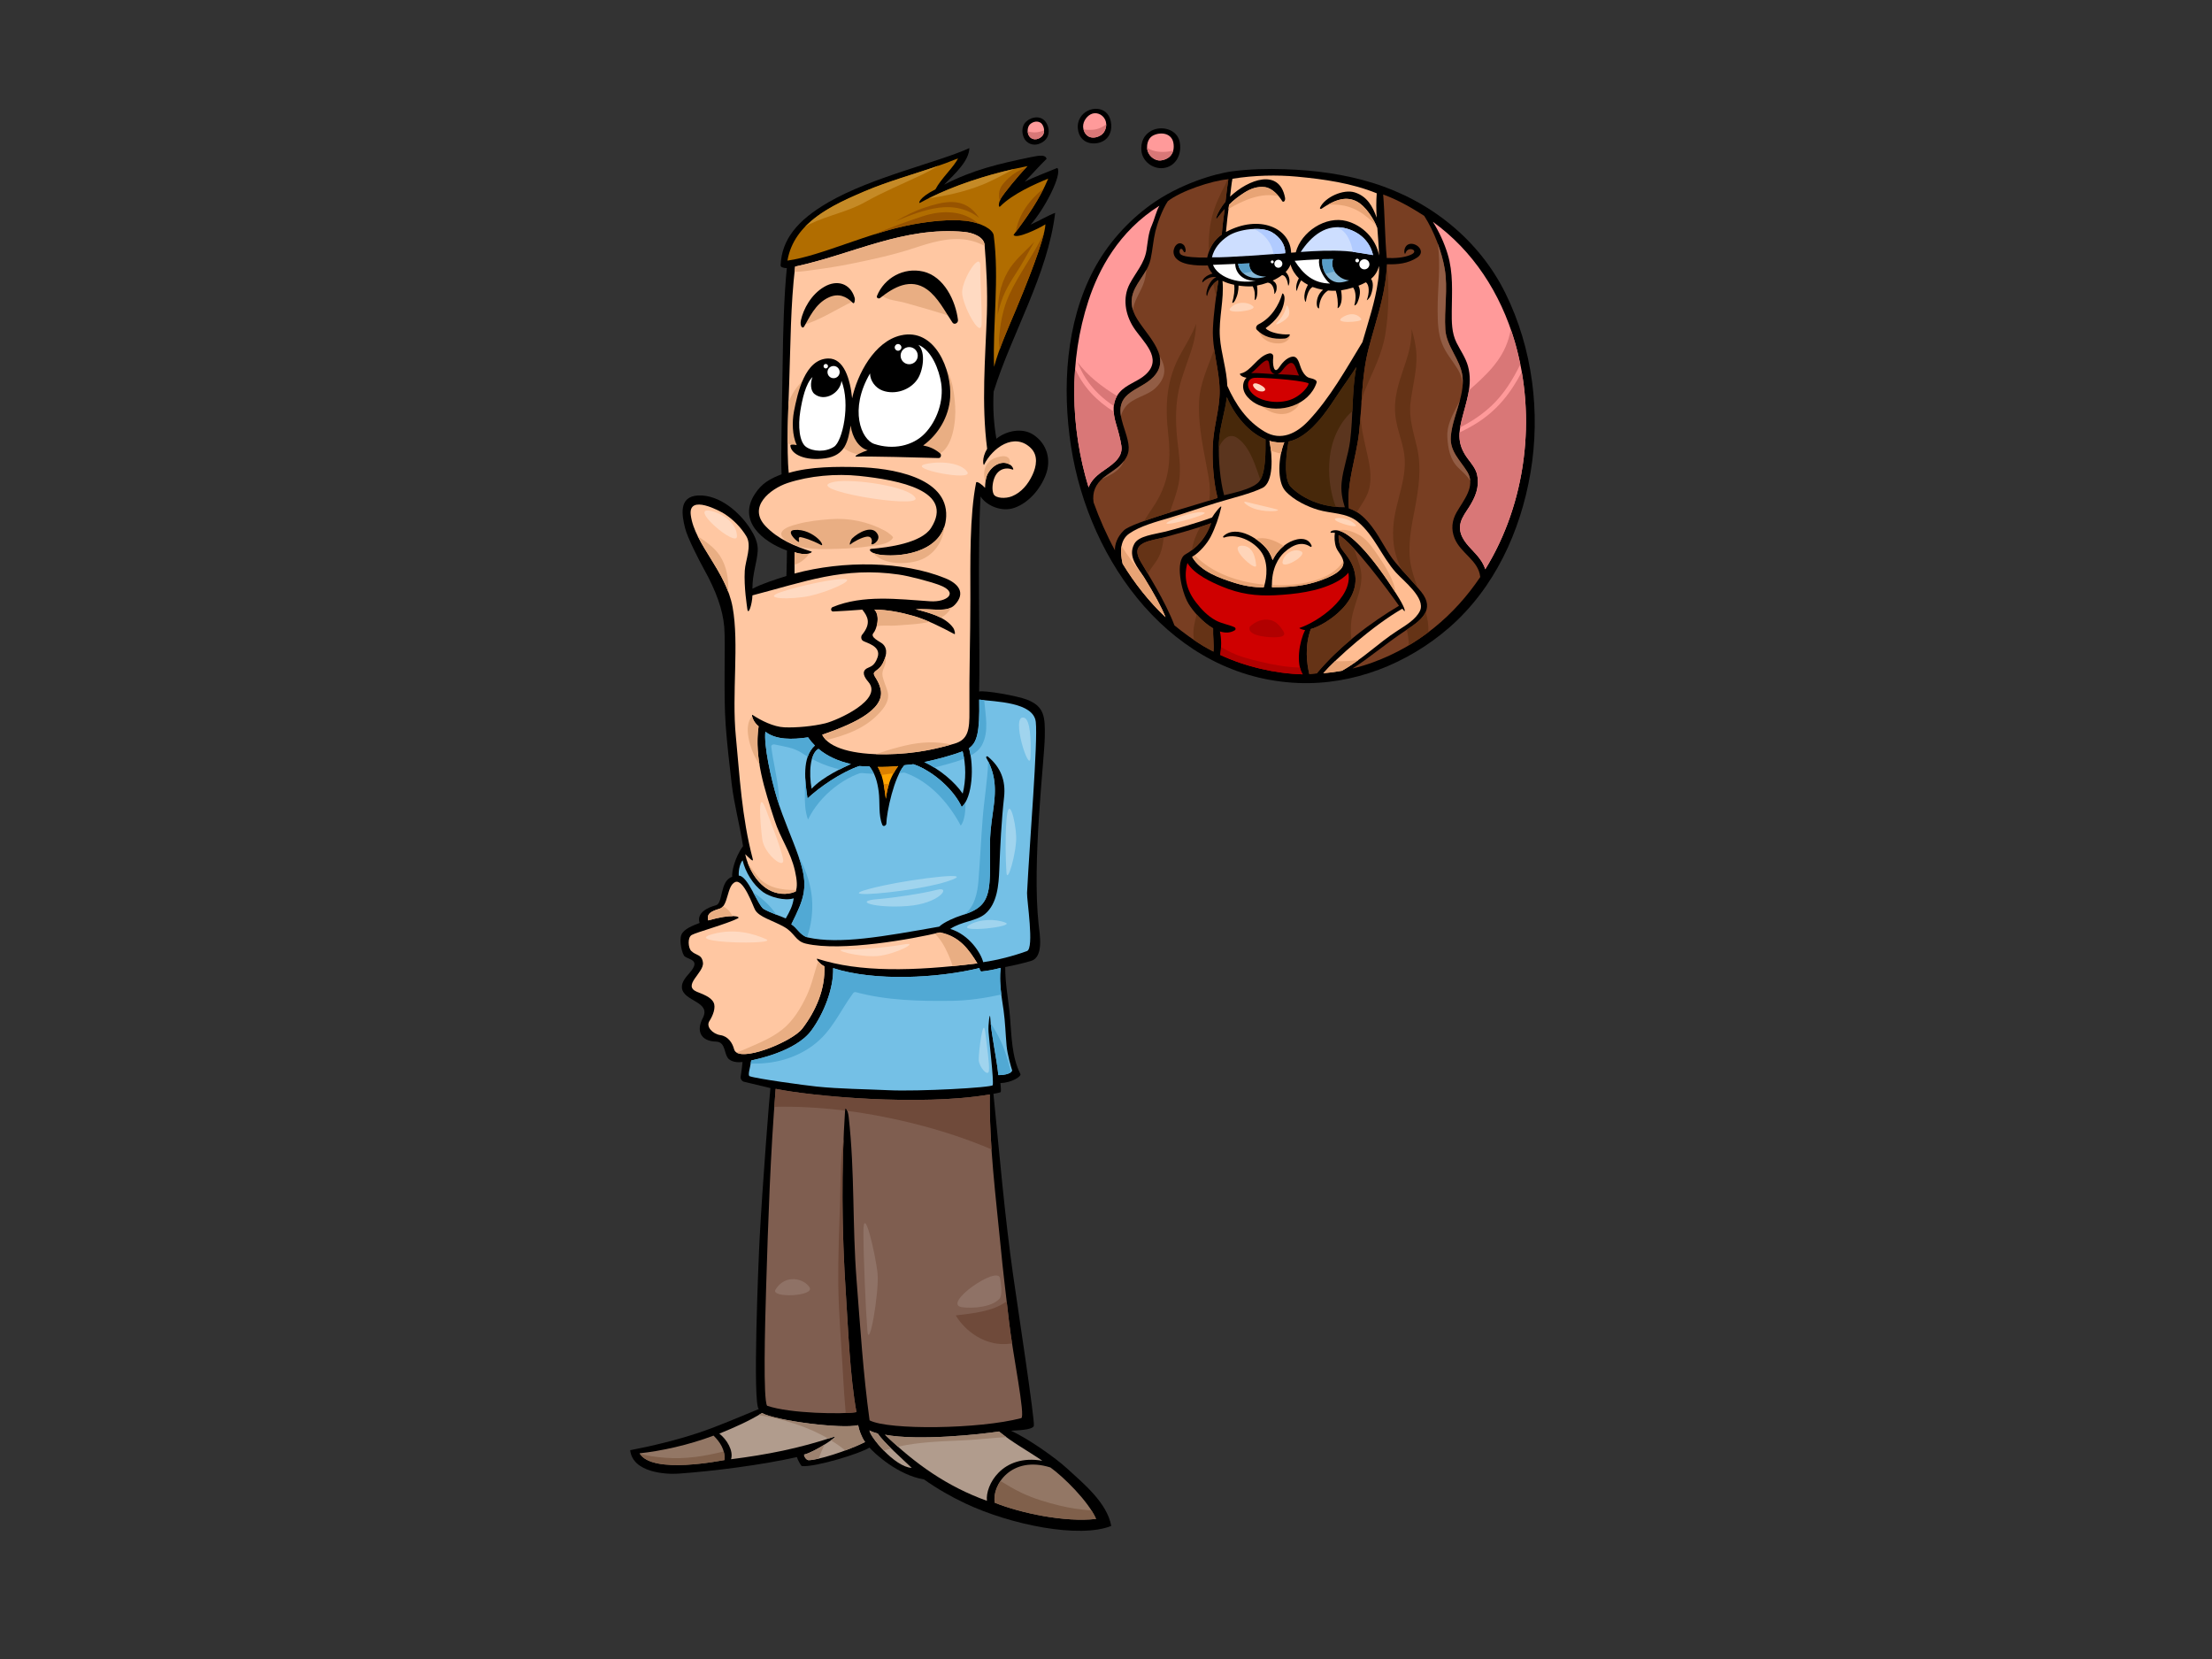 <?xml version="1.0" encoding="utf-8"?>
<!-- Generator: Adobe Illustrator 17.0.0, SVG Export Plug-In . SVG Version: 6.00 Build 0)  -->
<!DOCTYPE svg PUBLIC "-//W3C//DTD SVG 1.1//EN" "http://www.w3.org/Graphics/SVG/1.1/DTD/svg11.dtd">
<svg version="1.1" id="Layer_1" xmlns="http://www.w3.org/2000/svg" xmlns:xlink="http://www.w3.org/1999/xlink" x="0px" y="0px"
	 width="800px" height="600px" viewBox="0 0 800 600" enable-background="new 0 0 800 600" xml:space="preserve">
<rect x="0" y="0" width="800" height="600" fill="#333333" stroke="none"/>
<g>
	<path d="M320.629,225.821c-0.662,0.228-1.015,1.446-0.302,1.667c4.737,1.474,9.426,3.565,14.531,5.906
		c0.531,0.243,1.281-0.461,1.144-1.064C334.758,226.753,325.478,224.131,320.629,225.821z"/>
	<path d="M401.901,551.877c-1.504-8.375-10.068-15.36-15.848-20.666c-4.46-4.101-14.229-10.944-20.402-13.761
		c1.605-0.159,7.764-0.169,8.246-1.764c0.486-1.603-5.964-43.728-7.493-54.558c-3.102-21.924-4.898-43.519-7.117-65.538
		c0.427-0.072,2.276-0.395,2.584-0.596c0.309-0.209-0.026-2.775-0.051-3.278c4.151-0.152,7.673-2.43,7.216-3.312
		c-3.162-6.123-3.187-13.983-3.769-20.713c-0.531-6.101-1.751-11.871-1.709-17.944c3.149-0.603,6.291-1.328,9.322-2.216
		c4.695-1.379,3.124-9.745,2.77-13.042c-2.5-22.701,2.068-59.448,2.214-68.046c0.118-7.14-0.074-10.955-6.507-13.435
		c-3.443-1.332-15.047-3.401-17.236-2.91c0.368-15.148-0.662-52.587,0.535-70.527c1.973,3.149,7.459,5.771,12.245,4.079
		c5.223-1.842,9.377-6.843,11.302-11.885c2.081-5.439,0.499-11.168-4.338-14.455c-4.137-2.811-9.887-1.521-13.514,1.364
		c-0.903-5.363-1.311-10.523-1.005-16.997c6.522-20.95,19.596-42.375,22.267-64.697c-2.445,0.888-5.926,2.957-8.878,4.259
		c5.115-5.723,11.517-18.169,9.679-20.51c-3.329,1.394-8.548,3.329-11.818,5.012c2.056-2.098,5.795-6.26,7.918-8.299
		c-0.397-1.491-2.276-1.315-5.547-0.638c-11.911,2.459-21.032,4.608-31.506,9.976c3.982-3.974,8.996-8.593,9.125-13.226
		c-11.173,5.143-35.322,10.462-51.174,19.712c-11.09,6.471-16.697,13.355-17.103,22.719c-0.025,0.662,1.098,0.956,2.254,0.992
		c-1.034,10.407-1.383,23.356-1.508,34.638c-0.091,8.159-0.745,34.863-0.389,39.919c-4.204,1.616-7.106,3.223-9.624,7.068
		c-6.353,9.699,2.559,17.229,11.575,20.52c-0.072,3.179-0.072,6.107-0.197,9.121c0,0.025,0,0.051,0,0.072
		c-4.141,1.305-8.707,2.758-12.3,4.61c0-5.632,1.605-9.184,1.907-13.56c0.209-2.982-1.089-5.642-2.626-8.056
		c-3.858-6.052-11.211-12.446-18.854-12.116c-7.266,0.315-5.921,7.241-4.769,11.847c0.878,3.506,5.109,11.735,6.859,14.876
		c4.392,7.89,6.788,14.666,7.298,20.88c0.499,6.205-0.33,23.94,0.512,35.429c0.523,7.118,1.352,14.208,2.178,21.298
		c0.867,7.387,2.997,15.165,4.1,22.506c-2.965,3.969-4.179,9.472-3.908,11.05c-4.623,1.588-3.195,9.629-5.924,10.337
		c-2.739,0.707-7.087,2.629-5.871,6.381c-2.354,0.912-5.666,2.119-6.575,4.242c-0.912,2.123,0.243,7.161,1.214,7.893
		c1.62,1.21,5.792,1.195,1.88,5.759c-1.231,1.436-3.09,3.35-2.927,5.469c0.381,5.105,10.733,4.945,7.56,11.022
		c-2.489,4.741-0.687,8.389,4.794,8.535c3.794,0.11,2.646,4.934,4.858,6.499c1.277,0.922,2.975,1.051,4.716,0.876
		c-0.167,1.8-0.385,3.593-0.691,5.376c-0.101,0.7,0.459,1.571,1.152,1.743c3.579,0.888,7.943,1.918,9.631,2.31
		c-0.25,1.366-2.885,35.203-3.881,53.881c-0.478,9.011-2.618,60.697-0.315,62.188c-6.998,2.851-14.527,6.177-21.726,8.576
		c-7.856,2.618-16.796,4.803-24.8,6.315c0.884,8.163,13.049,8.785,17.363,8.485c13.203-0.939,30.255-3.159,42.948-5.998
		c0.138,0.749,1.453,3.263,1.851,3.276c5.056,0.364,21.269-4.636,24.394-6.714c1.783,2.123,10.32,9.996,19.721,11.528
		c4.748,3.363,9.828,6.277,15,8.707C365.609,551.503,390.375,556.483,401.901,551.877z"/>
	<path fill="#74C0E6" d="M354.144,253.023c5.803,0.781,19.67,0.85,20.461,8.077c0.799,7.224-2.202,42.971-3.159,61.84
		c-0.121,2.466,2.69,20.063-0.025,21.03c-5.116,1.844-10.703,3.28-15.846,4.012c-0.7-3.062-4.959-9.946-11.906-12.023
		c4.079-2.768,9.455-2.789,12.604-5.427c4.452-3.735,4.917-10.665,5.135-15.939c0.355-8.941,0.742-17.388,1.73-26.298
		c0.666-6.017-1.261-10.879-5.877-14.687c-0.322-0.26-0.767,0.104-0.556,0.469c5.348,9.217,2.358,16.957,1.544,26.467
		c-0.524,6.148,0.106,12.367-0.379,18.54c-0.596,7.512-3.367,9.874-10.185,11.993c-2.149,0.666-6.256,2.379-7.996,4.05
		c-20.406,3.618-36.092,6.45-47.522,3.923c-2.66-0.594-3.97-3.576-5.968-4.762c4.695-9.426,6.429-13.575,2.677-24.356
		c-2.428-6.992-5.532-13.622-7.719-20.732c-2.487-8.104-4.925-19.795-4.346-24.566c3.781,2.986,9.758,2.885,15.444,2.036
		c0.738,1.089,1.563,2.07,2.459,2.961c-4.783,4.249-3.572,13.04-2.667,19.133c4.259-3.974,11.881-9.36,18.72-11.697
		c0.732,0.08,2.931,0.093,3.69,0.148c2.03,2.567,2.838,5.393,3.341,9.104c0.506,3.828-0.175,8.379,1.296,11.985
		c0.309,0.749,1.172,0.402,1.394-0.197c0.025,0.004,0.042,0.013,0.053,0.013c0.114-4.594,2.861-17.229,6.55-21.345
		c0.787-0.11,2.449-0.246,3.233-0.368c7.501,2.508,14.95,9.694,17.492,15.457c3.929-3.443,4.505-14.766,2.639-21.25
		C353.322,268.567,354.386,265.074,354.144,253.023z"/>
	<path fill="#51A9D4" d="M347.464,298.581c1.512-1.785,1.724-5.822,1.707-7.647c-0.004-0.243-0.028-0.47-0.032-0.717
		c-0.391,0.658-0.838,1.218-1.324,1.647c-2.542-5.763-9.992-12.949-17.492-15.457c-0.783,0.121-2.445,0.258-3.233,0.368
		c-0.52,0.573-1.017,1.328-1.487,2.185C335.244,281.569,342.803,289.794,347.464,298.581z"/>
	<path fill="#51A9D4" d="M291.252,281.406c-0.106,1.81-0.131,3.61-0.163,5.424c-0.051,3.297,0.015,6.529,1.138,9.595
		c4.12-8.603,13.497-16.278,23.086-17.974c-0.26-0.415-0.539-0.829-0.857-1.235c-0.759-0.055-2.957-0.068-3.69-0.148
		c-6.839,2.337-14.461,7.723-18.72,11.697C291.721,286.558,291.36,283.982,291.252,281.406z"/>
	<path fill="#74C0E6" d="M296.018,270.828c3.24,2.735,7.277,4.485,11.729,5.482c-2.566,1.169-10.276,4.652-14.212,8.954
		C292.483,279.66,292.918,272.513,296.018,270.828z"/>
	<path fill="#FFA400" d="M317.442,277.365c2.445,0.051,4.921-0.063,7.394-0.288c-1.026,1.343-1.846,2.843-2.375,3.974
		c-1.205,2.563-1.715,5.184-2.085,7.831c-0.213-1.726-0.482-3.413-0.736-5.004C319.339,281.984,318.673,279.393,317.442,277.365z"/>
	<path fill="#DC8100" d="M323.165,279.715c0.465-0.863,1.005-1.772,1.671-2.639c-2.474,0.226-4.949,0.34-7.394,0.288
		c0.544,0.909,0.954,1.922,1.29,2.94C320.214,280.104,321.671,279.786,323.165,279.715z"/>
	<path fill="#DC8100" d="M319.59,283.618c0.021,0.087,0.038,0.18,0.051,0.26c0.254,1.591,0.524,3.278,0.736,5.004
		c0.243-1.775,0.578-3.54,1.113-5.281c-0.338-0.042-0.681-0.066-1.024-0.097C320.176,283.534,319.878,283.566,319.59,283.618z"/>
	<path fill="#74C0E6" d="M334.307,275.62c4.835-1.04,10.113-2.485,13.841-3.895c1.252,4.887,1.246,10.377,0.025,15.301
		C345.294,282.764,339.791,278.194,334.307,275.62z"/>
	<path fill="#B16D00" d="M284.789,94.251c2.4-13.935,16.538-20.184,27.761-24.997c10.813-4.634,23.075-7.499,33.926-11.972
		c-1.546,3.212-6.156,7.296-8.17,11.211c-6.093,3.052-6.165,5.179-5.608,4.877c11.583-6.344,26.061-10.804,38.949-13.3
		c-3.382,3.413-8.736,10.018-9.697,11.76c-0.96,1.741-0.842,3.458-0.186,2.798c4.414-4.469,12.577-8.108,17.335-10.018
		c-3.037,7.366-8.049,14.499-12.526,20.332c0.85,1.704,9.129-2.278,11.511-3.807c-0.15,5.295-7.512,23.352-10.661,30.847
		c-2.809,6.679-6,13.694-7.907,20.687c-0.537-15.679,1.948-31.638-0.125-47.529c-0.309-2.326-4.934-4.682-10.047-5.277
		c-5.871-0.67-13.137,0.193-18.862,1.223C314.373,83.971,296.992,92.576,284.789,94.251z"/>
	<path fill="#C58A26" d="M292.931,81.017c6.474-3.153,13.567-4.346,19.9-7.901c6.621-3.724,13.611-6.621,20.461-9.862
		c2.108-0.988,4.154-2.153,6.182-3.343c-8.942,3.117-18.386,5.68-26.924,9.343c-7.269,3.113-15.738,6.848-21.467,12.862
		C291.666,81.71,292.273,81.336,292.931,81.017z"/>
	<path fill="#C58A26" d="M355.128,66.872c3.999-1.599,7.81-3.752,11.657-5.778c-10.422,2.348-21.446,5.93-30.952,10.671
		C342.464,70.724,348.675,69.444,355.128,66.872z"/>
	<path fill="#975300" d="M364.926,64.263c-1.381,1.277-3.011,2.878-3.462,4.796c-0.307,1.315-0.19,2.47,0.112,3.61
		c0.104-0.273,0.218-0.554,0.374-0.838c0.916-1.662,5.833-7.747,9.221-11.264C368.847,61.37,366.656,62.675,364.926,64.263z"/>
	<path fill="#975300" d="M361.267,123.01c0.087,1.163,0.171,2.341,0.239,3.517c1.78-4.928,3.931-9.821,5.917-14.544
		c2.681-6.381,8.406-20.385,10.138-27.689c-3.639,7.772-9.007,14.59-12.592,22.387C362.72,111.573,361.684,117.233,361.267,123.01z"
		/>
	<path fill="#975300" d="M333.635,78.238c-5.816,1.939-11.902,4.103-17.76,6.624c-0.008,0.008-0.017,0.013-0.028,0.017
		c4.877-1.55,9.811-2.931,14.635-3.794c5.725-1.03,12.991-1.893,18.862-1.223c1.574,0.184,3.094,0.531,4.467,1.002
		C348.54,76.127,340.859,75.833,333.635,78.238z"/>
	<path fill="#975300" d="M352.04,76.228c-4.949-4.849-11.42-3.162-17.303-1.252c-3.857,1.252-7.404,3.069-10.847,5.063
		c5.004-2.085,10.088-4.137,15.47-4.896c5.587-0.791,10.805,0.489,14.8,3.699C353.527,77.899,352.837,77.011,352.04,76.228z"/>
	<path fill="#975300" d="M364.412,98.364c-2.819,5.018-3.568,10.177-3.585,15.457c0.49-2.248,1.117-4.43,1.939-6.495
		c1.838-4.634,5.029-8.723,7.463-13.048c1.282-2.275,2.584-4.532,3.819-6.827C370.744,90.994,366.795,94.097,364.412,98.364z"/>
	<path fill="#975300" d="M377.486,68.12c-5.025,4.05-8.971,9.155-10.143,15.796C370.89,79.242,374.663,73.807,377.486,68.12z"/>
	<path fill="#FFC7A2" d="M276.93,190.344c-6.742-7.044,1.762-13.605,7.897-15.654c7.958-2.643,17.627-3.438,25.86-2.58
		c14.59,1.516,34.537,5.39,26.076,18.778c-3.5,5.535-15.516,7.102-21.671,7.613c-1.163,0.097-0.361,1.775,3.752,2.212
		c8.472,0.891,22.812-1.685,23.352-13.917c0.632-14.322-20.055-17.562-32.084-17.86c-7.281-0.184-17.01-0.226-24.849,2.094
		c-0.867-8.091-0.125-24.373,0.159-32.405c0.51-14.148,0.48-28.146,2.147-42.214c20.725-4.433,39.236-14.563,61.108-12.541
		c3.204,0.298,7.182,1.8,7.417,4.741c0.673,8.278,1.104,16.684,0.82,25.063c-0.558,16.032-2.018,32.255,0.1,48.637
		c-2.098,3.434-1.353,6.264-1.11,5.771c2.957-6.065,10.906-11.869,16.889-6.051c2.768,2.701,2.066,6.607,0.596,9.76
		c-1.571,3.352-3.97,6.29-7.376,7.685c-2.31,0.95-5.989,0.776-6.676-0.802c-0.694-1.58-0.381-4.018,0.243-5.697
		c1.172-3.153,3.974-4.192,6.658-3.145c0.491,0.19,0.144-0.92-0.66-1.554c-2.673-2.092-6.412-0.372-8.318,2.992
		c-0.808,1.419-0.962,3.625-0.996,5.171c-0.943-1.081-3.094-2.684-3.25-1.876c-2.375,12.027-2.073,28.761-2.073,42.279
		c0,14.059-0.465,26.803-0.34,40.454c0.055,6.55-0.406,10.232-5.469,11.676c-5.334,1.529-13.283,3.682-24.775,3.828
		c-11.479,0.142-20.649-2.17-22.999-7.074c9.641-3.329,22.937-8.677,21.123-16.47c-0.723-3.132-2.189-4.314-2.432-5.448
		c-0.235-1.127,1.977-1.419,3.233-3.946c1.038-2.089,2.123-5.02-0.076-7.002c-0.846-0.774-4.682-2.352-3.325-3.898
		c1.023-1.165,2.677-5.93,0.378-8.501c4.765,0.059,9.532,1,14.093,2.303c4.744,1.36,9.944,3.953,14.785,6.55
		c0.52,0.284,0.059-1.601-0.326-2.153c-2.889-4.158-8.924-5.562-13.598-6.825c6.27-0.336,11.34,1.347,14.142-1.633
		c4.075-4.348,1.136-7.69-3.396-9.54c-15.381-6.283-36.948-6.508-54.603-1.734c-0.026-2.597-0.026-4.807,0-7.73
		c4.38,1.548,6.75-0.027,6.146-0.214C287.445,197.564,281.407,195.018,276.93,190.344z"/>
	<path fill="#FFC7A2" d="M266.121,266.23c-1.502-15.377,1.231-33.372-1.155-46.589c-2.383-13.22-13.729-22.732-15.131-33.31
		c-1.043-7.855,10.716-1.432,12.145-0.51c3.153,2.022,5.976,4.879,7.918,8.066c2.157,3.517-0.317,8.684-0.541,12.499
		c-0.347,5.955,0.831,12.974,0.884,13.539c0.285,3.249,1.802-1.298,1.889-4.606c19.025-4.934,32.995-10.42,52.934-7.525
		c3.777,0.548,11.004,2.441,14.59,3.756c7.353,2.709,2.931,6.323-3.28,5.909c-11.608-0.766-24.175-2.445-35.22,2.091
		c-0.808,0.326-0.774,1.649,0.228,1.607c3.483-0.15,6.977-0.419,10.477-0.677c1.91,2.421,3.363,4.883-0.038,9.053
		c-0.527,0.637-0.434,1.705,0.235,2.199c0.992,0.721,6.755,1.831,5.344,5.964c-1.148,3.399-2.815,3.399-3.891,4.037
		c-1.98,1.176-0.971,3.128,0.535,4.875c5.596,6.461-11.306,13.956-15.59,14.992c-4.331,1.055-10.344,1.637-14.78,1.447
		c-3.874-0.163-8.451-2.457-11.49-4.475c-0.565-0.387,0,2.377,2.176,4.096c-1.696,11.299,2.275,23.132,5.714,33.806
		c2.231,6.949,5.792,11.295,7.429,18.435c0.787,3.471,0.937,5.926,0.243,7.533c-3.28,1.428-7.106,0.922-9.938-0.763
		c-4.35-2.587-7.315-7.973-8.292-12.759c1.29,1.206,3.103,3.173,2.743,1.796C268.223,295.377,267.515,280.497,266.121,266.23z"/>
	<path fill="#74C0E6" d="M268.575,311.156c1.017,4.272,3.711,8.76,7.353,11.445c2.345,1.734,7.772,3.371,11.139,2.275
		c-0.355,2.639-1.373,4.665-2.889,7.29c-0.742-0.385-5.943-2.165-7.998-3.434c-2.119-1.318-5.721-12.065-8.996-12.044
		C267.039,314.594,267.703,312.023,268.575,311.156z"/>
	<path fill="#FFC7A2" d="M265.493,379.479c-0.586-2.265-2.123-4.699-4.987-5.116c-2.781-0.429-5.257-3.041-3.95-5.059
		c1.311-2.032,2.421-4.945,1.519-6.755c-1.038-2.073-4.079-3.024-6.021-3.843c-5.458-2.316,2.646-6.945,2.178-10.555
		c-0.406-3.132-2.43-2.424-4.251-4.242c-1.089-1.097-1.415-4.858,0.205-5.771c1.761-0.996,12.755-3.991,16.697-6.01
		c1.134-0.586-1.931-1.779-10.733,0.749c-0.7-2.529,1.218-3.337,4.151-4.249c3.17-0.977,2.529-8.296,5.57-9.612
		c3.028-1.309,6.437,8.603,7.197,10.005c1.459,2.684,6.298,3.811,10.504,6.19c3.94,2.216,4.02,5.156,7.89,6.069
		c12.949,3.031,38.892-1.738,48.465-4.054c7.248,1.419,10.566,6.395,13.552,11.191c-23.071,2.868-42.59,3.274-57.866-1.675
		c-0.728-0.239,0.909,2.018,2.532,2.73c0.37,8.233-3.041,16.071-7.998,22.559C286.502,376.783,266.88,384.794,265.493,379.479z"/>
	<path fill="#E9AE83" d="M307.566,106.68c-1.575-0.988-3.86-1.432-5.08-1.39c-2.599,0.11-4.756,0.846-6.738,2.631
		c-3.233,2.923-4.87,5.803-5.351,9.624c6.509-1.869,12.133-5.771,18.242-8.628C308.354,108.146,308.01,107.401,307.566,106.68z"/>
	<path fill="#E9AE83" d="M294.765,97.542c4.321-0.569,8.614-1.256,12.881-2.119c7.647-1.548,15.349-3.208,22.76-5.64
		c6.162-2.019,12.773-4.137,19.351-3.037c2.343,0.391,4.414,1.172,6.363,2.195c-0.01-0.108-0.013-0.222-0.025-0.33
		c-0.235-2.94-4.213-4.443-7.417-4.741c-21.872-2.022-40.383,8.108-61.108,12.541c-0.076,0.634-0.129,1.275-0.197,1.91
		C289.928,98.305,292.637,97.819,294.765,97.542z"/>
	<path fill="#E9AE83" d="M365.158,168.031c0.104-0.62,0.158-1.244-0.021-1.755c-0.512-1.387-2.178-1.411-3.329-1.176
		c-1.408,0.288-2.94,0.753-3.987,1.787c-2.081,2.052-2.312,4.805-1.398,7.368c0.133-1.074,0.372-2.162,0.84-2.986
		C359.064,168.082,362.519,166.411,365.158,168.031z"/>
	<path fill="#E9AE83" d="M291.838,200.314c-1.06,0.138-2.572,0.063-4.481-0.615c-0.021,1.683-0.026,3.132-0.026,4.551
		c2.119-0.632,3.879-2.018,5.215-3.815C292.314,200.398,292.081,200.352,291.838,200.314z"/>
	<path fill="#E9AE83" d="M344.031,219.696c-2.94,1.544-7.431,0.351-12.816,0.641c2.861,0.77,6.228,1.599,9.068,3.081
		C341.906,222.547,343.2,221.333,344.031,219.696z"/>
	<path fill="#E9AE83" d="M321.014,250.103c-0.527-1.914-1.445-3.655-1.834-5.608c-0.205-0.996,0.108-2.102,0.514-3.007
		c0.658-1.436,0.797-2.794,0.533-4.016c-0.231,0.854-0.586,1.671-0.943,2.39c-1.256,2.527-3.468,2.819-3.233,3.946
		c0.243,1.134,1.709,2.316,2.432,5.448c1.814,7.793-11.482,13.14-21.123,16.47c0.34,0.7,0.835,1.341,1.438,1.948
		c6.996-1.758,13.696-4.02,18.962-9.519C319.798,256.024,321.889,253.307,321.014,250.103z"/>
	<path fill="#E9AE83" d="M327.648,269.572c-3.225,0.742-6.395,1.65-9.519,2.73c-0.499,0.18-1.023,0.315-1.546,0.444
		c1.231,0.045,2.487,0.066,3.777,0.055c10.743-0.139,18.359-2.022,23.671-3.519C338.698,268.051,333.096,268.316,327.648,269.572z"
		/>
	<path fill="#E9AE83" d="M324.116,226.229c3.477-0.315,8.062-0.381,12.054-1.337c-1.977-0.85-3.932-1.586-5.816-2.126
		c-4.56-1.303-9.327-2.244-14.093-2.303c1.453,1.633,1.328,4.145,0.77,6.055C319.271,225.998,322.006,226.425,324.116,226.229z"/>
	<path fill="#E9AE83" d="M285.221,195.972c4.682,3.107,12.676,2.677,18.065,2.504c3.703-0.118,7.421-0.34,11.086-0.912
		c2.73-0.427,7.138-0.52,8.639-3.162c-0.093-0.201-0.227-0.406-0.47-0.628c-0.833-0.774-1.711-1.419-2.713-1.948
		c-5.941-3.153-12.752-4.581-19.473-4.069c-3.887,0.302-8.042,0.704-11.832,1.749c-1.201,0.332-8.935,2.003-4.727,5.659
		c0.285,0.256,0.575,0.472,0.854,0.691C284.827,195.82,285.015,195.837,285.221,195.972z"/>
	<path fill="#E9AE83" d="M318.844,200.713c-1.356-0.142-2.331-0.427-3.018-0.742c3.635,4.56,12.822,4.297,17.483,2.358
		c4.782-1.984,7.914-6.835,8.229-11.923C338.601,199.527,326.404,201.508,318.844,200.713z"/>
	<path fill="#E9AE83" d="M339.205,130.307c-0.243,0.294-0.639,0.45-1.066,0.211c-3.589-2.015-9.671,2.157-12.431,4.027
		c-3.593,2.441-6.607,5.277-9.538,8.461c-4.397,4.782-12.234,10.754-12.207,17.953c0,0.011-0.013,0.025-0.017,0.036
		c4.928,4.733,10.883,3.765,17.367,3.284c3.191-0.239,6.34-0.15,9.531,0.084c2.449,0.176,5.771,0.821,8.161,0.042
		c5.697-1.867,6.789-12.467,6.45-17.462C345.102,141.657,344.171,133.491,339.205,130.307z"/>
	<path fill="#E9AE83" d="M290.799,162.475c-1.201-4.803-1.047-9.758-0.34-14.637c0.516-3.625,0.763-8.199,2.212-11.885
		c-3.367,1.96-6.051,5.816-7.505,9.568c-0.156,4.519-0.305,9.751-0.305,14.596c0.008,0.008,0.013,0.017,0.021,0.025
		C286.62,161.657,288.655,162.118,290.799,162.475z"/>
	<path fill="#E9AE83" d="M343.824,109.738c-1.842-3.929-4.613-7.006-8.861-8.434c-3.944-1.335-7.654-1.307-11.24,1.013
		c-2.164,1.408-3.589,2.785-4.966,4.469c2.185,1.863,5.989,1.967,8.61,2.741c3.014,0.894,6.08,1.667,9.087,2.59
		c3.221,0.988,6.797,1.943,9.984,3.399C345.905,113.439,344.475,111.119,343.824,109.738z"/>
	<path fill="#E9AE83" d="M273.341,274.317c0.419,0.766,0.884,1.508,1.343,2.248c-0.761-4.648-1.013-9.316-0.322-13.897
		c-1.468-1.157-2.189-2.777-2.341-3.602C268.642,262.608,271.427,270.845,273.341,274.317z"/>
	<path fill="#E9AE83" d="M252.335,193.887c3.128,6.33,8.237,12.697,11.056,20.184c0.154-4.674-0.529-9.297-3.096-13.167
		C258.248,197.814,255.228,195.93,252.335,193.887z"/>
	<path fill="#E9AE83" d="M273.788,316.675c-0.51-0.673-2.157-2.713-3.43-4.845c1.398,3.921,3.967,7.782,7.449,9.849
		c2.832,1.685,6.659,2.191,9.938,0.763c0.087-0.18,0.142-0.385,0.201-0.59C282.566,322.015,277.055,320.992,273.788,316.675z"/>
	<path fill="#E9AE83" d="M264.982,331.337c-0.842-1.519-2.077-2.99-3.526-3.517c-0.323,0.381-0.691,0.666-1.155,0.808
		c-2.933,0.912-4.85,1.721-4.151,4.249C260.346,331.669,263.228,331.316,264.982,331.337z"/>
	<path fill="#E9AE83" d="M295.907,347.628c-1.406,4.096-2.248,8.396-4.116,12.382c-2.077,4.452-4.904,9.184-8.819,12.296
		c-4.128,3.299-9.02,5.158-13.82,7.262c-0.92,0.406-1.846,0.757-2.781,1.089c4.134,2.626,20.48-4.331,23.775-8.628
		c4.957-6.488,8.368-14.326,7.998-22.559C297.273,349.089,296.41,348.267,295.907,347.628z"/>
	<path fill="#E9AE83" d="M341.885,342.954c1.102,2.21,2.056,4.331,2.642,6.461c2.919-0.284,5.902-0.62,8.95-1
		c-2.986-4.796-6.304-9.772-13.552-11.191c-0.558,0.138-1.172,0.281-1.835,0.423C339.654,339.194,340.939,341.065,341.885,342.954z"
		/>
	<path fill="#74C0E6" d="M271.69,383.525c1.097-0.273,16.026-3.02,21.793-10.893c4.443-6.059,8.058-15.144,7.827-22.497
		c15.009,4.862,37.879,3.652,52.924-0.025c0.063,0.611,0.269,1.301,0.888,1.226c2.25-0.271,3.953-0.544,6.789-1.284
		c-0.658,5.122,0.322,10.242,1.059,15.411c0.592,4.208,0.69,8.483,1.077,12.717c0.292,3.25,1.654,7.907,1.971,8.819
		c0.322,0.909-2.227,1.914-4.957,1.817c-0.55-5.854-2.639-15.051-2.937-20.943c-0.1-2.022-0.808,2.639-0.603,5.365
		c0.26,3.472,1.923,17.405,1.512,19.217c-0.188,0.888-26.863,2.354-37.735,1.83c-8.597-0.402-17.437-0.444-25.995-1.322
		c-4.426-0.453-21.8-2.844-24.175-3.737C270.321,388.922,271.326,386.192,271.69,383.525z"/>
	<path fill="#51A9D4" d="M328.318,279.266c2.073-0.26,4.137-0.594,6.201-0.992c-1.374-0.763-2.781-1.394-4.196-1.867
		c-0.783,0.121-2.445,0.258-3.233,0.368c-0.645,0.704-1.248,1.679-1.821,2.819C326.286,279.501,327.312,279.397,328.318,279.266z"/>
	<path fill="#51A9D4" d="M355.139,269.462c2.643-4.966,1.252-10.754,0.812-16.24c-0.653-0.063-1.277-0.125-1.808-0.199
		c0.243,12.052-0.821,15.544-3.69,17.591c0.243,0.822,0.431,1.713,0.59,2.66C352.781,272.302,354.282,271.08,355.139,269.462z"/>
	<path fill="#51A9D4" d="M281.636,287.131c-0.451-5.826-1.994-11.323-2.697-17.06c-0.07-0.599,0.609-0.952,1.102-0.842
		c3.316,0.721,7.03,1.134,9.908,3.073c0.711,0.482,1.446,0.912,2.182,1.353c0.541-1.565,1.366-2.935,2.584-4.024
		c-0.896-0.892-1.721-1.872-2.459-2.961c-5.685,0.85-11.663,0.95-15.444-2.036c-0.578,4.771,1.859,16.462,4.346,24.566
		c0.239,0.766,0.52,1.506,0.78,2.261C281.834,290.029,281.74,288.58,281.636,287.131z"/>
	<path fill="#51A9D4" d="M316.093,279.869c-0.44-0.93-0.967-1.804-1.637-2.654c-0.759-0.055-2.957-0.068-3.69-0.148
		c-1.394,0.47-2.806,1.095-4.227,1.785C309.702,279.435,312.889,279.768,316.093,279.869z"/>
	<path fill="#51A9D4" d="M291.891,338.955c1.575-4.502,2.14-9.44,1.772-14c-0.389-4.955-2.015-9.69-4.238-14.117
		c-0.197-0.389-0.423-0.757-0.632-1.127c0.025,0.072,0.059,0.148,0.084,0.222c3.752,10.781,2.018,14.93-2.677,24.356
		C288.122,335.432,289.421,338.217,291.891,338.955z"/>
	<path fill="#51A9D4" d="M353.87,318.539c-0.334,4.263-1.381,9.46-5.059,12.173c5.998-2.039,8.502-4.551,9.06-11.629
		c0.486-6.173-0.144-12.391,0.379-18.54c0.77-9.058,3.509-16.512-0.846-25.16c-0.258,6.814-1.464,13.706-1.998,20.486
		C354.809,303.426,354.466,311.005,353.87,318.539z"/>
	<path fill="#51A9D4" d="M301.955,277.813c0.59,0.159,1.176,0.29,1.755,0.432c1.709-0.871,3.166-1.538,4.037-1.935
		c-4.452-0.998-8.489-2.747-11.729-5.482c-1.123,0.607-1.901,1.952-2.371,3.669C296.272,275.891,299.024,277.014,301.955,277.813z"
		/>
	<path fill="#51A9D4" d="M342.568,276.377c1.793-0.52,4.005-1.113,6.114-1.973c-0.142-0.909-0.319-1.814-0.535-2.679
		c-3.728,1.41-9.005,2.855-13.841,3.895c1.193,0.56,2.377,1.225,3.551,1.954C339.44,277.209,341.011,276.83,342.568,276.377z"/>
	<path fill="#51A9D4" d="M272.369,322.677c1.474,2.701,2.809,5.435,3.811,6.055c1.045,0.641,2.901,1.411,4.568,2.077
		C278.679,327.56,275.636,324.934,272.369,322.677z"/>
	<path fill="#51A9D4" d="M294.031,378.081c6.939-5.156,9.567-12.158,14.491-18.858c0.237-0.326,0.58-0.51,0.992-0.396
		c11.257,3.043,23.179,3.282,34.787,3.132c6.065-0.084,11.982-0.992,17.836-2.275c-0.41-3.221-0.632-6.433-0.226-9.631
		c-2.836,0.74-4.54,1.013-6.789,1.284c-0.618,0.076-0.825-0.615-0.888-1.226c-15.045,3.676-37.916,4.887-52.924,0.025
		c0.231,7.353-3.384,16.438-7.827,22.497c-5.767,7.872-20.696,10.619-21.793,10.893c-0.049,0.368-0.118,0.746-0.18,1.121
		C279.5,384.923,287.521,382.922,294.031,378.081z"/>
	<path fill="#51A9D4" d="M363.261,379.739c-1.324-3.639-2.969-6.634-4.959-9.652c0.598,5.803,2.275,13.567,2.76,18.731
		c1.977,0.08,3.847-0.434,4.606-1.072C364.974,385.041,364.207,382.36,363.261,379.739z"/>
	<path fill="#937765" d="M231.303,525.611c7.726-0.812,17.769-2.993,26.761-6.402c2.227,2.178,4.325,5.192,3.944,8.84
		C261.067,528.157,235.848,533.375,231.303,525.611z"/>
	<path fill="#B19C8D" d="M292.383,528.083c-0.512-0.027-1.442-0.797-1.595-1.999c4.01-0.966,13.241-7.256,10.838-6.452
		c-12.609,4.221-24.399,6.495-37.231,8.123c0.96-3.073-1.561-7.214-4.246-9.267c5.636-2.274,10.855-4.615,15.436-7.442
		c4.904,2.753,28.901,5.854,34.77,4.39c0.349,1.846,1.233,4.329,2.506,6.087C306.428,524.799,295.259,528.25,292.383,528.083z"/>
	<path fill="#7F5E50" d="M309.803,463.101c-1.599-20.357-0.59-38.653-2.855-59.097c-0.319-2.874-1.241-3.485-1.279-2.995
		c-1.453,21.651-1.207,44.642,0.211,66.3c0.909,13.74,1.47,30.128,3.864,43.407c-4.803,0.799-24.079,0.561-32.318-2.316
		c-1.44-2.324-0.802-27.844-0.334-43.155c0.715-23.798,1.578-48.51,3.437-71.447c12.572,2.612,52.247,6.37,77.432,2.026
		c-0.209,18.519,2.165,36.686,3.946,55.087c0.916,9.603,1.758,15.929,3.031,27.178c1.269,11.244,6.038,34.364,4.401,34.795
		c-15.123,3.999-47.92,4.397-54.839,0.808C312.174,496.833,311.138,480.098,309.803,463.101z"/>
	<path fill="#6F4A3A" d="M305.88,467.308c-1.182-18.099-1.538-37.125-0.772-55.52c-1.29,7.391-1.047,15.239-1.28,22.563
		c-0.315,9.954-0.746,19.993-0.649,29.942c0.104,10.616,1.079,21.262,1.648,31.856c0.269,4.974,0.588,9.933,1.032,14.891
		c1.666-0.066,3.014-0.18,3.885-0.326C307.35,497.436,306.789,481.048,305.88,467.308z"/>
	<path fill="#6F4A3A" d="M305.641,401.68c0.008-0.222,0.025-0.449,0.028-0.672c0.027-0.317,0.416-0.159,0.783,0.77
		c8.92,1.153,17.76,2.933,26.357,5.177c8.791,2.307,17.447,5.171,25.79,8.74c-0.45-6.6-0.717-13.217-0.638-19.871
		c-25.185,4.344-64.86,0.586-77.432-2.026c-0.171,2.157-0.326,4.338-0.493,6.507C288.558,400.103,297.135,400.606,305.641,401.68z"
		/>
	<path fill="#6F4A3A" d="M363.386,486.108c0.901-0.021,1.779-0.121,2.639-0.25c-0.45-2.878-0.838-5.554-1.085-7.768
		c-0.305-2.732-0.59-5.168-0.854-7.434c-5.181,3.707-12.012,4.301-18.435,5.08C349.289,481.756,356.204,486.354,363.386,486.108z"/>
	<path fill="#B19C8D" d="M314.464,517.332c0.821,0.448,1.842,0.825,2.994,1.134c2.322,3.409,9.314,9.548,12.283,12.416
		C323.501,530.566,314.464,519.362,314.464,517.332z"/>
	<path fill="#B19C8D" d="M320.064,518.886c12.148,2.314,34.892-0.172,41.241-1.165c4.828,3.987,10.456,7.009,15.666,10.583
		c-14.594-2.542-20.676,8.935-20.034,14.493C342.517,537.596,331.106,529.505,320.064,518.886z"/>
	<path fill="#9D826F" d="M299.544,520.292c0.687-0.226,1.381-0.431,2.081-0.66c0.85-0.29,0.222,0.334-1.115,1.284
		c1.827,1.119,3.574,2.32,5.205,3.661c2.58-0.964,5.111-2.015,7.146-3.054c-1.273-1.758-2.157-4.242-2.506-6.087
		c-5.869,1.464-29.866-1.637-34.77-4.39c-0.402,0.246-0.837,0.469-1.252,0.717C283.118,513.186,291.981,515.866,299.544,520.292z"/>
	<path fill="#9D826F" d="M296.046,527.55c0.654-1.734,1.37-3.434,2.157-5.109c-2.455,1.529-5.511,3.187-7.415,3.642
		c0.154,1.203,1.083,1.973,1.595,1.999C293.128,528.119,294.43,527.918,296.046,527.55z"/>
	<path fill="#9D826F" d="M322.278,523.831c-2.001-1.973-3.83-3.919-4.82-5.365c-1.152-0.309-2.172-0.687-2.994-1.134
		c0,1.005,2.208,4.246,5.188,7.304C320.523,524.342,321.403,524.074,322.278,523.831z"/>
	<path fill="#9D826F" d="M348.671,520.908c4.853-0.222,10.083-0.888,15.309-1.168c-0.903-0.658-1.808-1.307-2.675-2.018
		c-6.349,0.992-29.092,3.479-41.241,1.165c1.548,1.495,3.122,2.931,4.703,4.325C332.559,521.466,340.806,521.269,348.671,520.908z"
		/>
	<path fill="#937765" d="M359.78,543.484c-1.165-6.281,5.955-17.236,20.118-12.755c4.636,3.282,13.761,12.236,16.517,18.61
		C385.169,550.646,369.022,547.206,359.78,543.484z"/>
	<path fill="#80604B" d="M240.593,527.22c-2.931-0.239-6.19-0.586-9.197-1.484c4.741,7.58,29.679,2.421,30.612,2.312
		c0.11-1.102-0.021-2.136-0.288-3.117C254.822,526.692,247.691,527.796,240.593,527.22z"/>
	<path fill="#80604B" d="M383.139,544.497c-4.568-1.11-9.189-2.487-13.456-4.494c-2.722-1.281-5.298-2.827-7.855-4.374
		c-1.764,2.584-2.485,5.535-2.049,7.855c9.242,3.722,25.389,7.161,36.635,5.854c-0.419-0.975-1.005-2.011-1.679-3.073
		C390.814,546.013,386.926,545.415,383.139,544.497z"/>
	<path d="M295.803,194.79c-1.849-1.683-5.054-3.466-8.588-3.107c-3.075,0.315,0.649,3.904,1.516,4.264
		c0.861,0.361-0.651-1.952,0.933-1.664c0.926,0.169,3.614,0.871,7.358,2.853C297.654,197.475,297.395,196.236,295.803,194.79z"/>
	<path d="M317.475,193.347c-1.793-3.741-7.061-0.797-9.288,1.387c-0.582,0.565-1.197,2.696-0.607,2.151
		c0.937-0.867,4.116-2.595,5.993-2.813c1.88-0.218,1.88,1.734,1.662,2.237C314.557,197.89,318.664,195.813,317.475,193.347z"/>
	<path d="M377.904,43.747c-2.064-2.32-5.771-1.207-7.29,0.804c-1.034,1.374-1.047,3.309-0.457,4.9
		c0.956,2.597,3.561,3.27,5.441,2.642C380.366,50.506,379.747,45.803,377.904,43.747z"/>
	<path fill="#FF9A9A" d="M376.803,49.326c-1.521,1.464-3.857,1.506-4.813-0.512c-0.544-1.155-0.476-3.124,0.776-4.079
		c1.491-1.138,3.325-0.913,4.117,0.184C377.904,46.352,377.833,48.332,376.803,49.326z"/>
	<path d="M401.453,42.901c-1.237-3.538-5.046-4.3-7.986-2.876c-2.472,1.193-3.919,3.722-3.657,6.427
		c0.571,6.006,6.685,6.366,9.678,4.251C401.959,48.956,402.415,45.64,401.453,42.901z"/>
	<path fill="#FF9A9A" d="M398.211,48.856c-2.608,1.651-5.617,1.123-6.391-2.231c-0.482-2.107,0.876-4.359,2.626-5.274
		c1.859-0.979,4.255-0.142,5.257,1.952C400.656,45.318,399.702,47.909,398.211,48.856z"/>
	<path d="M426.691,51.508c-0.844-4.803-6.632-6.232-10.352-4.185c-2.7,1.497-3.777,4.096-3.542,7.102
		c0.309,3.912,4.075,6.723,7.835,6.366C424.921,60.382,427.516,56.222,426.691,51.508z"/>
	<path fill="#FF9A9A" d="M424.452,52.164c0.414,3.97-2.166,5.587-4.695,5.871c-1.483,0.169-3.841-0.954-4.661-3.308
		c-0.596-1.707-0.201-4.665,2.03-5.765C419.789,47.641,424.027,48.036,424.452,52.164z"/>
	<path d="M544.489,106.111c-9.61-19.498-27.271-33.501-47.886-39.917c-10.424-3.242-21.074-4.629-31.953-5
		c-6.34-0.214-12.668-0.059-18.976,0.763c-6.641,0.871-19.268,4.727-29.405,12.027c-8.527,6.139-15.821,14.347-20.708,23.593
		c-10.139,19.188-11.464,42.798-8.208,63.88c6.474,42.028,36.692,83.688,82.142,85.557c20.006,0.816,39.573-6.97,54.562-19.981
		c16.455-14.284,25.864-34.871,29.466-56.053C557.227,149.211,554.259,125.944,544.489,106.111z"/>
	<path fill="#FFBD92" d="M444.879,71.126c0.235-1.888,0.461-4.551,0.846-6.474c7.869-1.29,16.151-1.44,23.295-0.77
		c10.073,0.947,19.797,2.345,28.897,6.031c-0.226,2.944-0.19,5.879-0.021,8.812c-1.474-4.096-3.439-7.706-7.927-9.138
		c-4.088-1.307-10.847,1.724-12.575,5.556c-0.148,0.336,0.288,0.52,0.527,0.357c3.773-2.538,8.271-5,12.776-2.626
		c3.325,1.745,6.194,6.437,7.438,9.569c0.25,3.316,0.527,6.641,0.639,9.975c-1.222-6.218-6-10.912-11.763-12.462
		c-7.508-2.018-16.42,3.843-18.371,11.306c-0.565,0.038-1.127,0.084-1.692,0.135c-0.256-8.905-11.433-14.013-23.561-7.505
		c0.247-2.889,0.732-7.102,1.127-9.855c1.567-1.611,3.496-3.073,5.444-4.312c2.331-1.484,4.777-2.4,7.554-2.039
		c2.472,0.309,4.862,2.844,6.224,5.05c0.358,0.569,1.256,0.034,1.004-1.294C462.665,60.788,451.551,64.811,444.879,71.126z"/>
	<path fill="#5B351E" d="M486.38,183.467c-10.716,0.03-17.333-5.05-19.562-7.421c-2.22-2.369-2.089-9.263-0.812-16.335
		c1.658-0.374,3.333-1.068,4.997-2.178c5.594-3.714,9.548-9.946,13.186-15.432c2.039-3.087,4.344-6.156,6.34-9.364
		c-1.673,8.819-1.1,17.919-2.252,26.814c-0.654,5.063-2.534,9.828-3.052,14.912C484.897,177.679,485.447,180.523,486.38,183.467z"/>
	<path fill="#FFBD92" d="M473.209,152.21c-4.329,4.577-9.925,7.387-15.814,3.912c-6.52-3.845-10.543-9.887-13.522-16.55
		c-0.188-5.85-2.261-11.801-2.675-17.623c-0.491-6.742,1.586-13.677,0.941-20.353c1.429,0.693,2.639,1.072,4.206,1.391
		c0.288,1.789-0.068,4.335-0.662,6.345c-0.093,0.343,0.423,0.334,0.884-0.499c1.066-1.98,1.36-3.676,1.373-5.549
		c1.603,0.239,3.5,0.374,5.13,0.264c0.808,1.558,0.833,2.899,0.711,4.741c-0.055,0.821,1.453-0.687,0.829-5.018
		c1.207-0.226,2.538-0.58,3.859-1.058c2.081,0.18,2.487,3.045,2.403,4.029c-0.038,0.326,0.732-0.516,0.836-1.785
		c0.068-0.909,0.101-2.13-1.428-2.976c1.203-0.554,2.347-1.21,3.35-1.969c1.576,0.017,2.087,2.513,2.275,3.79
		c0.055,0.357,1.436-2.445-0.912-4.963l-0.004-0.004c0.783-0.801,1.394-1.692,1.745-2.673c0.586,1.99,1.651,3.631,3.011,4.972
		c-1.537,2.914-0.795,4.849-0.728,4.56c0.218-0.876,1.023-3.086,1.563-3.8v-0.004c0.757,0.617,1.586,1.144,2.453,1.605
		c-2.331,4.297-0.812,6.482-0.761,6.146c0.417-2.764,1.218-4.697,2.442-5.351c1.113,0.419,2.605,0.822,3.794,1.03
		c-2.039,1.592-2.421,4.105-2.25,5.479c0.135,1.121,0.791,1.406,0.797,1.131c0.07-2.597,1.231-5.118,3.25-6.366
		c0.941,0.084,1.88,0.114,2.806,0.089c0.562,1.787,0.878,4.132,0.649,6.243c-0.038,0.322,2.216-0.954,1.252-6.399
		c1.239-0.184,2.789-0.524,4.388-1.013c1.057,1.558,1.057,4.041,0.44,6.389c-0.059,0.256,0.672,0,1.11-1.021
		c1.078-2.552,1.152-4.473,0.36-6.027c0.93-0.357,1.827-0.767,2.66-1.227c1.349,0.821,1.311,4.037,0.368,6.416
		c-0.1,0.264,0.943-0.524,1.436-1.783c0.381-0.988,1.4-4.268,0.068-5.867c1.093-0.88,2.483-2.597,2.827-4.661
		c0.281,1.432-0.097,4.124-0.281,5.444c-1.047,7.525-3.534,14.757-5.636,22.066C486.831,133.456,481.023,143.935,473.209,152.21z"/>
	<path fill="#5B351E" d="M455.256,174.308c-2.58,2.853-11.025,4.317-12.534,4.803c-1.398-5.084-2.119-12.554-1.888-18.945
		c0.205-5.477,2.248-11.122,2.868-16.542c2.764,6.571,7.922,12.837,13.994,15.311C457.697,163.585,457.836,171.448,455.256,174.308z
		"/>
	<path fill="#47280A" d="M480.945,165.243c0.673-5.955,3.441-12.488,8.153-16.521c0.233-5.361,0.435-10.726,1.43-15.984
		c-1.996,3.208-4.301,6.277-6.34,9.364c-3.639,5.486-7.592,11.718-13.186,15.432c-1.664,1.11-3.339,1.804-4.997,2.178
		c-1.277,7.072-1.408,13.966,0.812,16.335c1.986,2.111,7.484,6.387,16.278,7.254C480.956,177.579,480.253,171.347,480.945,165.243z"
		/>
	<path fill="#47280A" d="M447.581,158.459c3.961,2.827,5.892,8.279,7.429,12.697c0.277,0.787,0.537,1.575,0.801,2.379
		c1.998-3.308,1.888-10.32,1.888-14.599c-6.072-2.474-11.23-8.739-13.994-15.311c-0.62,5.42-2.663,11.065-2.868,16.542
		c-0.013,0.562-0.023,1.14-0.023,1.713C441.897,159.153,444.519,156.275,447.581,158.459z"/>
	<path fill="#85B7D6" d="M457.932,100.018c-5.628,1.852-9.825-1.189-10.134-4.61c1.368-0.055,2.73-0.11,4.103-0.159
		C451.462,97.43,453.56,100.09,457.932,100.018z"/>
	<path fill="#CDDEFF" d="M438.312,93.058c0.804-3.304,2.95-5.809,5.936-7.768c3.718-2.432,11.985-3.534,15.815-1.26
		c2.802,1.662,4.83,4.443,4.75,7.541C462.119,91.789,443.069,93.283,438.312,93.058z"/>
	<path fill="#FFFFFF" d="M446.746,95.45c-0.019,2.775,2.305,6.247,7.372,6.105c-7.064,1.299-13.916-1.713-15.424-5.775
		C439.708,95.721,445.268,95.516,446.746,95.45z"/>
	<path fill="#CDDEFF" d="M486.866,90.834c-5.458-0.36-10.951-0.104-16.441,0.292c3.735-5.695,9.335-10.595,16.743-8.425
		c5.486,1.609,8.501,5.452,9.405,9.548C493.653,91.798,489.823,91.022,486.866,90.834z"/>
	<path fill="#B1CBFF" d="M460.575,91.899c2.056-0.159,3.606-0.277,4.238-0.328c0.08-3.098-1.948-5.879-4.75-7.541
		c-1.611-0.95-4.01-1.307-6.524-1.224C457.305,84.544,460.002,87.835,460.575,91.899z"/>
	<path fill="#B1CBFF" d="M487.456,85.713c0.922,1.646,1.546,3.489,1.806,5.365c2.449,0.326,5.137,0.833,7.311,1.172
		c-0.905-4.096-3.919-7.939-9.405-9.548c-1.269-0.378-2.493-0.527-3.655-0.51C485.086,82.831,486.46,83.937,487.456,85.713z"/>
	<path fill="#85B7D6" d="M485.856,100.868c0.694,0.302,1.398,0.453,2.089,0.544c-2.001,0.658-4.02,1.172-5.904,0.214
		c-2.777-1.404-4.116-4.879-3.803-7.893c1.296-0.038,2.589-0.055,3.883-0.042C481.057,96.48,482.905,99.578,485.856,100.868z"/>
	<path fill="#589DC7" d="M449.658,98.817c1.068-0.211,2.144-0.419,3.212-0.613c-0.821-0.888-1.168-1.967-0.967-2.955
		c-1.373,0.049-2.736,0.104-4.103,0.159C447.914,96.681,448.59,97.882,449.658,98.817z"/>
	<path fill="#589DC7" d="M482.698,98.159c-0.857-1.356-1.159-2.952-0.577-4.467c-1.294-0.013-2.587,0.004-3.883,0.042
		c-0.188,1.779,0.256,3.684,1.182,5.262C480.52,98.716,481.615,98.439,482.698,98.159z"/>
	<path fill="#FFFFFF" d="M477.104,93.782c-0.503,2.781,1.362,6.19,3.086,8.021c0.264,0.285,0.562,0.514,0.867,0.732
		c-6.027-0.051-9.724-3.343-12.831-8.216C471.177,94.092,474.139,93.89,477.104,93.782z"/>
	<path fill="#FF9A9A" d="M393.658,108.736c3.661-11.164,10.851-25.018,25.655-34.343c-1.182,2.053-1.823,5.084-2.739,7.095
		c-1.273,2.779-1.457,6.013-1.931,8.994c-0.749,4.775-3.891,8.045-6.067,12.171c-2.66,5.057-1.626,10.997,1.339,15.675
		c3.257,5.154,11.069,11.261,4.266,17.265c-2.796,2.476-6.78,3.397-9.267,6.3c-2.809,3.282-2.466,7.446-1.269,11.452
		c0.787,2.601,1.504,5.202,1.923,7.899c0.715,4.602-4.033,7.197-7.195,9.489c-2.111,1.519-3.898,3.367-4.665,5.524
		C387.055,154.485,386.539,130.425,393.658,108.736z"/>
	<path fill="#783E22" d="M403.244,199.045c-3.043-5.598-5.628-11.437-7.738-17.354c-0.558-3.694,0.77-6.634,3.479-8.848
		c2.066-1.685,4.968-3.229,6.759-5.222c2.995-3.333,2.882-5.812,1.692-9.984c-1.453-5.101-4.409-10.826,0.523-14.988
		c2.899-2.441,6.541-3.544,9.2-6.328c7.656-8.011-4.706-16.667-7.203-23.542c-3.007-8.298,4.644-12.086,6.173-19.042
		c0.732-3.346,0.939-6.763,1.738-10.098c0.662-2.737,2.472-7.848,4.49-10.87c4.564-3.637,15.954-7.489,21.897-7.941
		c-0.309,1.925-0.687,5.012-1.038,8.091c-1.65,2.001-2.864,4.183-3.342,5.678c-0.101,0.294,0.025,0.713,0.235,0.453
		c1.034-1.231,1.753-2.271,2.817-3.451c-0.49,3.676-0.808,5.98-1.047,9.233c-3.077,2.125-4.619,5.249-5.279,8.326
		c-3.794,0.038-8.013-0.171-9.381-1.009c-1.379-0.854-0.243-3.5,0.808-1.298c0.406,0.863,0.92,0.184,0.746-0.7
		c-0.089-0.271-0.114-1.127-0.85-1.713c-1.994-1.574-4.008,1.29-3.381,3.534c0.653,2.379,3.517,3.276,5.49,3.637
		c2.22,0.406,4.507,0.465,6.797,0.393c0.326,1.123,0.922,2.085,1.675,2.931c-3.974,1.224-3.819,3.426-3.568,3.18
		c0.77-0.767,2.635-2.307,4.955-1.88c-1.65,0.66-3.054,2.897-3.506,5.243c-0.239,1.222,0.131,1.825,0.218,1.44
		c0.624-2.91,2.788-5.118,4.048-5.57c-0.837,5.67-1.745,12.052-1.98,17.426c-0.33,7.692,2.379,14.962,2.424,22.576
		c0.047,6.784-2.21,12.763-2.487,19.983c-0.222,5.812,0.277,13.074,1.743,18.758c-7.622,2.546-30.688,8.726-33.85,11.695
		C404.075,194.083,403.107,196.995,403.244,199.045z"/>
	<path fill="#783E22" d="M438.869,235.663c-1.248-0.641-2.47-1.307-3.669-2.018c-3.278-1.931-7.525-5.063-10.443-7.459
		c-3.409-8.982-9.872-18.998-12.238-23.115c-4.196-7.3,3.773-7.359,9.179-8.916c2.413-0.687,10.47-2.789,16.316-4.949
		c-2.053,5.812-5.462,9.128-9.297,11.289c-3.828,2.153-1.567,13.33,1.131,17.853c1.557,2.608,5.08,6.708,8.899,8.916
		C438.634,230.052,439.095,232.84,438.869,235.663z"/>
	<path fill="#CF0000" d="M471.136,243.879c-9.984-0.279-20.691-2.758-29.8-7.017c0.419-2.701,0.457-5.742-0.137-8.493
		c1.85,0.594,3.688,0.598,5.334-0.391c0.503-0.296,0.398-0.933-0.104-1.152c-2.261-1-4.629-1.281-6.839-2.5
		c-2.819-1.548-5.143-3.974-7.078-6.507c-3.481-4.56-4.464-9.263-3.062-14.209c2.458,4.128,8.762,6.964,12.422,8.491
		c6.454,2.701,12.342,3.523,19.272,3.176c7.216-0.368,15.366-1.311,21.865-4.661c1.654-0.85,3.434-1.973,4.644-3.489
		c1.73,9.104-11.223,17.881-17.631,19.968c-0.51,0.167,1.658,0.823,1.99,0.787C469.876,232.101,468.641,239.998,471.136,243.879z"/>
	<path fill="#B10000" d="M455.994,239.353c-4.067-0.958-8.066-1.946-11.773-3.908c-0.878-0.469-1.749-0.947-2.616-1.423
		c-0.051,0.964-0.127,1.925-0.269,2.84c9.11,4.259,19.816,6.738,29.8,7.017c-0.444-0.698-0.77-1.533-0.996-2.453
		C465.361,241.333,460.545,240.438,455.994,239.353z"/>
	<path fill="#B10000" d="M459.608,224.294c-2.978-0.696-5.583,0.476-7.656,2.415c-0.008,0.044,0.01,0.085-0.008,0.127
		c-1.013,3.5,8.316,3.836,10.251,3.597c1.123-0.142,3.142-0.351,1.827-2.349C462.971,226.493,461.58,224.75,459.608,224.294z"/>
	<path fill="#783E22" d="M473.52,243.763c-0.846-3.711-1.751-9.838,0.543-16.257c4.938-1.277,20.199-10.508,15.186-22.764
		c-1.29-3.149-3.346-5.084-4.321-6.685c-0.52-0.841-0.905-3.132-0.808-4.513c4.426,1.724,18.634,20.879,21.842,25.545
		c-9.954,5.921-21.307,14.313-29.741,24.443C475.539,243.562,474.211,243.746,473.52,243.763z"/>
	<path fill="#FFBD92" d="M478.591,243.486c4.557-5.243,17.97-17.291,28.594-23.343c0.205,0.243,0.406,0.516,0.611,0.766
		c0.423,0.51,0.607-0.503-1.696-4.325c-3.635-6.057-16.927-26.467-24.029-24.726c-1.034,0.252-0.992,0.93-0.662,0.818
		c0.211-0.068,1.123-0.013,1.366,0.021c-0.209,1.485-0.192,3.525,0.482,5.359c0.67,1.83,3.694,4.314,2.191,7.008
		c-1.3,2.324-5.249,3.889-7.622,4.762c-5.818,2.126-11.149,2.578-17.794,2.57c-0.309-6.818,2.521-10.847,4.346-12.53
		c3.623-3.343,6.831-3.97,9.591-2.102c0.233,0.159,0.493-0.176,0.389-0.419c-1.533-3.76-6.165-2.47-8.802-0.816
		c-2.104,1.315-4.147,3.555-5.281,6.059c-0.419-1.189-0.892-2.229-1.318-2.92c-2.735-4.501-11.735-10.247-16.51-5.746
		c-0.229,0.214-0.028,0.592,0.277,0.482c5.219-1.808,12.023,2.015,14.18,6.499c2.043,4.255,0.825,9.876,0.097,11.558
		c-3.561-0.042-6.88-0.531-10.449-1.654c-5.562-1.755-12.401-4.166-15.377-9.36c2.844-1.863,5.348-4.765,6.717-7.408
		c1.603-3.09,3.018-7.173,3.785-10.606c0.277-1.258-2.654,2.483-3.329,3.726c-4.668,1.755-13.757,4.331-16.775,5.084
		c-4.293,1.06-9.796,1.533-11.357,4.49c-2.459,4.648,1.269,8.4,3.61,12.186c3.614,5.845,6.336,10.792,7.696,14.305
		c-5.993-5.68-11.168-12.249-15.506-19.351c-0.926-4.117-1.06-8.506,2.39-10.902c3.912-2.722,9.754-4.27,14.25-5.602
		c5.885-1.73,11.53-3.766,17.401-5.554c5.456-1.662,12.488-3.333,16.525-5.351c4.041-2.018,3.684-11.399,2.525-17.018
		c1.741,0.518,3.551,0.707,5.382,0.514c-2.195,5.293-2.69,14.209,0.381,17.614c3.06,3.417,8.241,5.733,11.725,6.78
		c4.87,1.466,10.394,0.981,14.503,4.38c5.966,4.945,8.663,12.647,13.747,18.31c2.747,3.049,10.834,9.254,8.711,13.858
		c-1.48,3.181-5.437,5.427-8.254,7.26c-6.831,4.435-12.907,10.508-20.006,14.44C483.075,243.004,480.835,243.293,478.591,243.486z"
		/>
	<path fill="#E8A475" d="M462.459,70.967c-1.353-1.616-3.124-3.056-4.945-3.282c-2.777-0.36-5.223,0.556-7.554,2.039
		c-1.948,1.239-3.878,2.701-5.444,4.312c-0.063,0.465-0.138,0.994-0.214,1.525C449.791,72.333,456.261,69.503,462.459,70.967z"/>
	<path fill="#E8A475" d="M490.698,72.874c-3.61-1.906-7.216-0.7-10.445,1.163c5.575-0.326,9.976,0.888,14.582,4.809
		c1.005,0.85,1.977,1.759,2.906,2.709C496.36,78.481,493.729,74.469,490.698,72.874z"/>
	<path fill="#E8A475" d="M468.628,142.913c-3.041-2.379-13.619-5.209-14.218,1.013c-0.011,0.142-0.049,0.269-0.118,0.377
		c2.098,4.141,8.495,6.918,12.681,4.615C469.487,147.536,471.433,145.115,468.628,142.913z"/>
	<path fill="#E8A475" d="M455.176,118.591c0.017,2.948,2.489,4.932,5.298,5.442c1.335,0.239,2.965,0.328,4.217-0.326
		c0.582-0.309,1.193-0.677,1.533-1.273c0.306-0.527,0.146-0.905,0.577-0.721c-0.351-0.15-0.522-0.455-0.56-0.766
		C462.421,121.037,458.942,120.145,455.176,118.591z"/>
	<path fill="#E8A475" d="M463.284,164.011c0.305-1.466,0.704-2.847,1.203-4.05c-1.831,0.193-3.64,0.004-5.382-0.514
		c0.23,1.079,0.415,2.303,0.562,3.58C460.835,163.45,462.066,163.801,463.284,164.011z"/>
	<path fill="#E8A475" d="M485.447,205.064c0.389-0.7,0.469-1.379,0.372-2.045c-4.384,6.985-15.44,8.555-22.978,8.648
		c-0.916,0.008-1.859-0.013-2.806-0.051c0.01,0.269-0.021,0.509-0.004,0.78c6.645,0.008,11.976-0.444,17.794-2.57
		C480.198,208.953,484.147,207.388,485.447,205.064z"/>
	<path fill="#E8A475" d="M432.09,200.796c-0.302,0.226-0.615,0.448-0.916,0.653c2.976,5.194,9.815,7.605,15.377,9.36
		c3.568,1.123,6.888,1.612,10.449,1.654c0.112-0.254,0.23-0.611,0.351-1.021C448.15,210.613,438.363,207.396,432.09,200.796z"/>
	<path fill="#E8A475" d="M482.833,239.114c-1.755,1.692-3.225,3.208-4.242,4.373c2.244-0.193,4.485-0.482,6.704-0.884
		c2.085-1.155,4.084-2.504,6.031-3.932C488.516,239.089,485.663,239.239,482.833,239.114z"/>
	<path fill="#E8A475" d="M491.752,193.58c-1.728-0.962-5.276-2.626-7.571-1.666c6.548,1.641,16.168,15.523,20.545,22.441
		c-0.351-4.213-3.916-9.863-5.615-12.357C497.28,199.301,494.725,195.234,491.752,193.58z"/>
	<path fill="#E8A475" d="M413.505,208.422c-0.395-0.489-0.783-0.984-1.161-1.499c-2.144-2.944-4.644-6.086-6.717-9.405
		c-0.347,1.981-0.095,4.204,0.387,6.357c4.338,7.102,9.513,13.672,15.506,19.351c-1.36-3.513-4.082-8.461-7.696-14.305
		C413.719,208.752,413.609,208.589,413.505,208.422z"/>
	<path fill="#E8A475" d="M464.286,197.463c-3.217-2.128-6.994-3.475-10.122-2.521c2.07,1.398,3.828,3.141,4.792,4.727
		c0.427,0.691,0.899,1.73,1.318,2.92C461.178,200.595,462.66,198.795,464.286,197.463z"/>
	<path fill="#783E22" d="M496.531,239.554c-2.428,0.895-4.9,1.62-7.394,2.227c2.883-1.791,5.598-3.83,8.358-5.913
		c3.246-2.441,7.512-5.64,10.908-7.863c5.253-3.464,10.906-7.383,5.566-14.006c-2.959-3.663-6.173-6.846-9.204-10.456
		c-3.263-3.885-5.389-8.827-8.472-12.898c-2.261-3.007-4.849-5.636-8.434-6.793c-0.896-9.447,2.646-18.099,3.669-27.408
		c1.127-10.324,0.833-20.319,3.479-30.47c2.364-9.058,5.541-17.849,6.387-27.233c0.097-1.051,0.15-2.111,0.201-3.183
		c3.923,0.142,7.56-0.25,10.854-2.362c4.648-2.973-3.354-7.907-4.505-2.868c-0.214,0.937,0.15,1.977,0.431,1.1
		c0.837-2.654,5.24-0.746,1.842,0.717c-2.574,1.11-5.924,1.286-8.681,1.152c-0.694-7.55-0.694-15.662-1.298-22.965
		c5.865,2.136,11.177,5.369,14.85,7.73c3.567,5.583,6.351,12.928,7.412,19.154c1.231,7.203-0.25,14.717,0.226,21.982
		c0.419,6.167,5.469,10.82,6.203,16.931c0.878,7.231-3.71,14.614-4.226,21.844c-0.389,5.317,3.451,8.55,5.985,12.704
		c3.153,5.16-1.44,10.307-3.887,14.607c-1.717,3.033-2.03,6.156-0.74,9.381c2.21,5.496,8.664,7.941,9.292,14.013
		C526.117,222.439,513.111,233.502,496.531,239.554z"/>
	<path fill="#925D45" d="M406.933,147.282c2.777-3.631,7.941-3.971,11.08-7.049c4.147-4.075,3.557-7.763,1.4-11.382
		c0.552,2.504,0.095,5.018-2.254,7.47c-2.66,2.785-6.302,3.887-9.2,6.328c-2.692,2.275-3.028,5.014-2.546,7.861
		C405.66,149.418,406.118,148.34,406.933,147.282z"/>
	<path fill="#925D45" d="M410.23,109.926c1.117-3.208,3.236-5.979,3.923-9.35c0.201-1.005,0.34-2.007,0.478-3.016
		c-2.572,4.674-6.786,8.36-4.841,14.654C409.828,111.462,409.957,110.702,410.23,109.926z"/>
	<path fill="#925D45" d="M402.234,171.377c2.246-1.353,3.565-2.91,4.244-4.668c-0.231,0.3-0.457,0.601-0.734,0.912
		c-1.791,1.994-4.693,3.538-6.759,5.222c-0.15,0.129-0.285,0.264-0.431,0.393C399.814,172.684,401.051,172.093,402.234,171.377z"/>
	<path fill="#925D45" d="M524.701,157.973c0.322-4.511,2.223-9.085,3.405-13.639c-0.252,0.681-0.541,1.36-0.888,2.06
		c-1.901,3.764-4.008,7.315-3.769,11.705c0.218,3.874,0.947,8.102,3.832,10.938c1.504,1.482,3.367,3.045,4.443,4.866
		c-0.08-1.068-0.379-2.144-1.038-3.225C528.152,166.523,524.313,163.291,524.701,157.973z"/>
	<path fill="#925D45" d="M519.94,112.447c0.03,3.95,0.131,8.095,1.595,11.822c1.366,3.481,3.64,5.943,5.558,9.051
		c1.235,2.005,1.821,3.969,1.893,5.951c0.07-1.047,0.07-2.098-0.059-3.141c-0.734-6.11-5.784-10.764-6.203-16.931
		c-0.476-7.266,1.005-14.78-0.226-21.982c-0.507-2.944-1.402-6.139-2.576-9.284C521.23,95.772,519.87,104.064,519.94,112.447z"/>
	<path fill="#653316" d="M425.536,156.281c-0.361-5.202-0.285-10.386,0.838-15.499c1.197-5.424,3.441-10.466,5-15.772
		c0.791-2.667,1.138-5.285,1.231-7.92c-1.4,3.803-3.678,7.446-5.479,10.674c-5.389,9.637-5.812,18.809-4.594,29.55
		c1.106,9.821,0.089,17.819-5.553,26.148c-1.106,1.629-2.178,3.284-3.198,4.963c2.737-0.981,5.966-2.036,9.259-3.049
		c1.131-3.354,2.432-6.651,3.164-10.109C427.546,168.894,425.972,162.67,425.536,156.281z"/>
	<path fill="#653316" d="M438.803,102.753c0.163,0.812,0.334,1.62,0.531,2.424c0.169,0.704,0.326,1.387,0.482,2.068
		c0.271-2.001,0.552-3.995,0.837-5.9C440.135,101.53,439.452,102.036,438.803,102.753z"/>
	<path fill="#653316" d="M443.316,66.378c-1.954,3.815-3.898,7.734-4.953,11.917c-1.047,4.181-1.336,8.461-1.152,12.737
		c0.846-2.341,2.303-4.566,4.668-6.199c0.239-3.253,0.558-5.556,1.047-9.233c-1.064,1.18-1.783,2.22-2.817,3.451
		c-0.211,0.26-0.336-0.159-0.235-0.453c0.478-1.495,1.692-3.676,3.342-5.678c0.351-3.079,0.728-6.165,1.038-8.091
		c-0.07,0-0.163,0.017-0.235,0.025C443.804,65.365,443.576,65.876,443.316,66.378z"/>
	<path fill="#653316" d="M441.097,141.348c-0.032-5.084-1.235-10.014-1.946-15.018c-2.219,6.239-5.251,12.439-5.507,19.129
		c-0.347,9.348,1.88,18.025,3.464,27.125c0.541,3.103,0.603,5.824,0.23,8.462c1.161-0.355,2.191-0.687,3.016-0.958
		c-1.466-5.683-1.965-12.945-1.743-18.758C438.887,154.111,441.144,148.132,441.097,141.348z"/>
	<path fill="#653316" d="M434.053,190.562c-1.353,2.66-2.601,5.427-2.99,8.388c2.857-2.136,5.327-5.156,6.953-9.745
		C436.771,189.665,435.423,190.122,434.053,190.562z"/>
	<path fill="#653316" d="M415.117,207.43c0.774-1.269,1.645-2.531,2.608-3.815c2.291-3.028,2.718-6.01,3.179-9.242
		c-5.348,1.36-12.384,1.749-8.385,8.698C413.148,204.156,414.057,205.654,415.117,207.43z"/>
	<path fill="#653316" d="M432.793,222.238c-0.776,3.035-1.609,6.046-0.943,9.254c1.165,0.797,2.309,1.542,3.35,2.153
		c1.199,0.711,2.421,1.377,3.669,2.018c0.226-2.823-0.235-5.611-0.121-8.4C436.559,225.998,434.476,224.11,432.793,222.238z"/>
	<path fill="#653316" d="M488.603,225.922c0.415-7.394,5.479-13.744,3.2-21.256c-0.586-1.96-1.383-4.046-2.032-6.177
		c-2.35-2.563-4.397-4.46-5.653-4.945c-0.097,1.381,0.288,3.673,0.808,4.513c0.975,1.601,3.031,3.536,4.321,6.685
		c5.014,12.256-10.248,21.487-15.186,22.764c-2.294,6.419-1.389,12.547-0.543,16.257c0.691-0.017,2.019-0.201,2.7-0.232
		c3.731-4.477,8.041-8.59,12.543-12.332C488.558,229.466,488.499,227.707,488.603,225.922z"/>
	<path fill="#653316" d="M493.716,140.94c2.849-6.854,6.215-12.936,7.362-20.398c1.265-8.265,1.353-16.57,0.507-24.87
		c-0.049,1.034-0.099,2.056-0.192,3.069c-0.846,9.385-4.023,18.175-6.387,27.233c-1.734,6.653-2.202,13.241-2.641,19.896
		C492.612,144.22,493.035,142.579,493.716,140.94z"/>
	<path fill="#653316" d="M509.508,233.402c2.476-1.474,4.834-3.056,7.091-4.765c0.108-2.371-0.302-4.942-0.943-7.421
		c-1.093,2.567-3.991,4.623-6.859,6.526C509.224,229.642,509.529,231.526,509.508,233.402z"/>
	<path fill="#653316" d="M506.938,206.036c1.931,2.164,3.885,4.249,5.778,6.478c-1.408-3.773-2.684-7.594-2.914-11.655
		c-0.326-5.812,0.842-11.295,1.914-16.973c1.368-7.228,2.457-14.565,0.82-21.855c-1.227-5.479-3.06-10.563-2.411-16.261
		c0.66-5.822,2.4-11.71,2.147-17.593c-0.139-3.175-0.884-6.194-1.734-9.183c-0.008,0.85-0.011,1.7-0.076,2.55
		c-0.338,4.435-1.666,8.358-3.102,12.547c-1.616,4.703-3.054,9.561-2.836,14.594c0.205,4.887,2.007,9.058,3.028,13.753
		c2.167,9.984-3.073,18.477-3.655,28.284C503.557,196.382,504.407,201.077,506.938,206.036z"/>
	<path fill="#653316" d="M495.078,177.144c1.332-4.782,0.121-9.87-0.975-14.59c-0.988-4.272-1.969-8.573-1.998-12.848
		c-0.156,2.231-0.336,4.477-0.579,6.738c-1.022,9.309-4.564,17.961-3.669,27.408c1.034,0.34,1.977,0.804,2.868,1.358
		C492.289,182.562,494.281,180.037,495.078,177.144z"/>
	<path fill="#FF9A9A" d="M537.161,205.888c-0.793-2.692-2.726-4.87-4.934-7.193c-2.571-2.698-4.991-5.759-3.957-9.696
		c0.533-2.013,1.943-3.857,3.041-5.59c2.331-3.673,3.802-7.262,2.927-11.642c-0.43-2.136-1.963-3.986-3.238-5.674
		c-3.487-4.594-3.788-8.299-2.424-13.934c1.601-6.641,4.223-12.888,2.333-19.761c-0.829-2.993-2.764-5.708-4.137-8.464
		c-1.789-3.593-1.747-7.537-1.721-11.456c0.063-7.061,0.58-13.732-1.491-20.592c-1.199-3.953-3.045-8.024-5.349-11.676
		c14.485,10.432,24.469,25.742,29.637,43.432C555.843,150.949,551.904,182.052,537.161,205.888z"/>
	<path fill="#D97777" d="M371.681,47.492c0.03,0.482,0.135,0.947,0.309,1.322c0.956,2.018,3.291,1.977,4.813,0.512
		c0.562-0.537,0.82-1.362,0.801-2.233C375.802,47.96,373.671,48.127,371.681,47.492z"/>
	<path fill="#D97777" d="M395.2,46.934c-1.039,0.08-2.204,0.055-3.325-0.129c0.854,3.174,3.777,3.667,6.336,2.051
		c1.102-0.694,1.897-2.293,1.872-3.894C398.672,46.046,397.067,46.795,395.2,46.934z"/>
	<path fill="#D97777" d="M414.861,53.408c0.025,0.478,0.101,0.933,0.235,1.318c0.82,2.354,3.178,3.477,4.661,3.308
		c1.956-0.216,3.923-1.252,4.53-3.542C420.878,55.309,417.115,55.08,414.861,53.408z"/>
	<path fill="#D97777" d="M389.676,130.945c0.857,2.081,1.846,4.103,3.065,5.98c2.692,4.116,6.173,7.32,10.1,9.925
		c0.135-1.263,0.491-2.487,1.153-3.638C398.482,139.889,393.336,135.886,389.676,130.945z"/>
	<path fill="#D97777" d="M403.646,153.345c-0.44-1.485-0.77-2.997-0.857-4.477c-5.913-3.726-10.826-8.597-13.799-15.204
		c-0.051-0.106-0.101-0.218-0.146-0.328c-1.089,14.436,0.653,29.134,4.866,42.922c0.766-2.157,2.553-4.005,4.665-5.524
		c3.162-2.292,7.911-4.887,7.195-9.489C405.15,158.546,404.433,155.945,403.646,153.345z"/>
	<path fill="#D97777" d="M547.847,123.641c-0.438-1.504-0.92-2.982-1.44-4.452c-0.226,1.078-0.478,2.132-0.77,3.141
		c-2.358,8.119-8.316,13.469-14.385,18.866c-0.565,3.652-1.779,7.245-2.677,10.963c-0.212,0.839-0.36,1.633-0.486,2.396
		c4.099-2.06,7.924-4.61,11.316-7.789c4.577-4.297,7.719-9.485,10.424-14.958C549.268,129.055,548.64,126.329,547.847,123.641z"/>
	<path fill="#D97777" d="M533.985,153.09c-1.981,1.235-4.02,2.335-6.114,3.333c-0.237,3.472,0.599,6.344,3.128,9.669
		c1.275,1.688,2.808,3.538,3.238,5.674c0.875,4.38-0.596,7.969-2.927,11.642c-1.098,1.734-2.508,3.578-3.041,5.59
		c-1.034,3.936,1.387,6.998,3.957,9.696c2.208,2.324,4.141,4.502,4.934,7.193c12.818-20.725,17.458-46.936,13.199-71.375
		C546.469,142.029,541.469,148.433,533.985,153.09z"/>
	<path d="M343.64,143.751c0.649-9.901-5.46-25.27-17.819-22.464c-9.593,2.187-15.745,14.03-17.635,22.749c0,0.008,0,0.017,0,0.025
		c-0.687-6.822-2.916-14.565-8.694-14.413c-8.413,0.209-11.043,12.53-12.329,19.071c-0.742,3.836-0.635,8.753,0.981,12.253
		c-1.726-0.347-2.337-0.118-2.305,0.231c0.281,3.086,5.315,5.608,12.644,4.551c7.311-1.055,8.187-6.19,9.172-11.851
		c0.582,4.405,2.959,8.022,6.152,8.933c-1.282,0.372-6.283,2.495-3.654,2.307c2.622-0.184,23.754,0.33,29.299,0.52
		c0.871,0.029,1.138-1.206,0.548-1.702c-1.952-1.641-3.991-2.462-6.127-2.855C339.28,157.201,343.179,150.795,343.64,143.751z"/>
	<path fill="#FFFFFF" d="M301.657,161.566c-3.031,2.018-7.655,1.8-10.117,0.066c-2.451-1.734-2.99-7.525-2.091-12.998
		c0.679-4.147,1.882-9.825,4.411-12.279c-0.783,1.893-0.875,4.854,0.715,6.139c3.686,2.957,9.318-0.359,9.758-4.765
		C307.656,146.18,304.698,159.538,301.657,161.566z"/>
	<path fill="#FFFFFF" d="M334.527,156.719c-4.412,4.625-11.632,6.072-18.354,3.832c-4.695-1.565-9.172-12.423-1.512-25.494
		c0.011,2.629,1.952,5.268,4.547,6.205c4.502,1.629,9.904-0.175,12.564-4.045c2.036-2.952,3.183-9.825,0.364-12.496
		c4.837,1.95,7.484,9.035,8.237,13.797C341.386,144.952,338.895,152.134,334.527,156.719z"/>
	<path d="M309.082,107.665c-1.561-5.154-6.306-6.645-10.946-3.957c-4.845,2.798-7.605,8.157-8.472,12.127
		c-0.44,2.039,0.548,3.291,1.176,2.254c1.66-2.753,3.932-8.309,8.937-10.553c3.54-1.592,6.283-0.364,8.673,2.022
		C309.012,110.123,309.338,108.497,309.082,107.665z"/>
	<path d="M333.866,98.204c-7.002-1.616-14.03,2.244-16.709,8.846c-0.266,0.687,0.632,1.134,1.131,0.732
		c4.983-3.961,11.033-7.359,16.935-3.141c4.04,2.891,6.541,8.011,9.246,12.006c0.679,0.998,2.119,0.142,1.994-0.899
		C345.633,108.795,341.42,99.948,333.866,98.204z"/>
	<path d="M466.232,120.919c-2.956,0.26-7.362-0.721-8.497-2.233c3.773-2.751,6.311-5.865,6.801-10.238
		c0.205-1.81-0.666-2.605-0.774-2.237c-1.256,4.126-3.87,8.728-8.614,11.09c-0.704,0.347-1.21,1.339-0.575,1.994
		c2.443,2.478,5.638,3.513,10.073,3.14C465.902,122.334,466.991,120.853,466.232,120.919z"/>
	<path d="M473.594,136.674c-1.499-0.347-2.726-2.379-3.325-4.268c-0.586-1.888-1.239-3.509-2.654-3.424
		c-2.455,0.142-4.435,3.052-4.966,3.847c-1.994,2.965-2.447-1.298-2.17-3.5c0.177-1.366-0.795-1.688-1.582-1.484
		c-4.213,1.064-6.429,6.558-10.306,7.254c-0.465,0.084,0.097,1.155,2.231,1.533c-0.601,0.552-1.03,1.332-1.184,2.352
		c-0.527,3.506,2.851,6.342,5.632,7.522c7.802,3.322,18.19-0.032,20.88-8.081C476.468,137.478,475.098,137.025,473.594,136.674z"/>
	<path fill="#9A0000" d="M463.866,133.805c4.238-5.516,4.448-0.829,5.938,2.022c-2.508-0.309-5.116-0.336-7.436-0.499
		c-0.104-0.011-0.222-0.017-0.328-0.021C462.69,135.111,463.263,134.593,463.866,133.805z"/>
	<path fill="#9A0000" d="M458.204,130.345c1.47-0.07,0.144,4.158,2.87,5.001c-2.643-0.18-5.894-0.478-8.561-0.419
		C454.474,133.583,456.736,130.417,458.204,130.345z"/>
	<path fill="#D20000" d="M465.374,144.965c-3.217,0.728-5.871,0.326-7.626-0.104c-7.22-1.772-7.969-7.937-4.026-8.222
		c2.028-0.142,15.504,0.628,19.414,1.924C473.93,138.821,470.625,143.776,465.374,144.965z"/>
	<path fill="#FFFFFF" d="M328.82,125.525c-1.719,0-3.104,1.383-3.104,3.1c0,1.717,1.385,3.107,3.104,3.107
		c1.711,0,3.102-1.39,3.102-3.107C331.922,126.908,330.531,125.525,328.82,125.525z"/>
	<path fill="#FFFFFF" d="M324.795,124.421c-0.67,0-1.207,0.544-1.207,1.214c0,0.67,0.537,1.214,1.207,1.214s1.214-0.544,1.214-1.214
		C326.009,124.965,325.465,124.421,324.795,124.421z"/>
	<path fill="#FFFFFF" d="M493.143,93.782c-0.992,0.159-1.671,1.106-1.503,2.102c0.163,0.998,1.11,1.675,2.106,1.512
		c0.996-0.163,1.667-1.11,1.503-2.106C495.081,94.293,494.144,93.615,493.143,93.782z"/>
	<path fill="#FFFFFF" d="M490.735,93.56c-0.364,0.059-0.613,0.398-0.548,0.767c0.057,0.368,0.402,0.62,0.77,0.558
		c0.364-0.063,0.615-0.406,0.556-0.767C491.447,93.744,491.104,93.498,490.735,93.56z"/>
	<path fill="#FFFFFF" d="M461.844,94.035c-0.749,0.271-1.136,1.1-0.863,1.849c0.273,0.749,1.097,1.14,1.842,0.871
		c0.759-0.275,1.144-1.104,0.876-1.85C463.426,94.15,462.593,93.761,461.844,94.035z"/>
	<path fill="#FFFFFF" d="M459.941,94.209c-0.271,0.101-0.414,0.402-0.313,0.679c0.101,0.277,0.406,0.419,0.679,0.322
		c0.275-0.1,0.414-0.406,0.313-0.683C460.524,94.251,460.222,94.118,459.941,94.209z"/>
	<path fill="#FFFFFF" d="M301.473,132.369c-1.218,0-2.199,0.988-2.199,2.202c0,1.222,0.981,2.21,2.199,2.21
		c1.22,0,2.208-0.988,2.208-2.21C303.681,133.358,302.693,132.369,301.473,132.369z"/>
	<path fill="#FFFFFF" d="M298.656,131.632c-0.444,0-0.81,0.36-0.81,0.812c0,0.444,0.366,0.804,0.81,0.804
		c0.444,0,0.802-0.361,0.802-0.804C299.459,131.992,299.1,131.632,298.656,131.632z"/>
	<path fill="#FFD5C0" d="M454.139,140.777c1.741,1.559,5.192,0.707,2.358-1.18C453.66,137.711,452.01,138.884,454.139,140.777z"/>
	<path fill="#FFD5B9" d="M485.968,114.496c3.46-1.918,5.814-0.184,6.374,0.937C492.908,116.556,480.911,117.305,485.968,114.496z"/>
	<path fill="#FFD5B9" d="M444.917,111.497c2.144-2.58,6.374-2.438,8.244-0.753C455.034,112.436,443.037,113.746,444.917,111.497z"/>
	<path fill="#FFD5B9" d="M461.973,116.556c1.688-1.685,3.003-4.12,3.187-5.625c0.188-1.495,1.688,1.311,0.939,3.187
		C465.348,115.994,459.909,118.616,461.973,116.556z"/>
	<path fill="#FFD5B9" d="M463.853,203.171c0.47-2.927,4.126-5.067,6.748-3.752C473.226,200.73,463.314,206.466,463.853,203.171z"/>
	<path fill="#FFD5B9" d="M449.231,197.359c3.93,0,4.87,4.502,5.061,7.123C454.474,207.104,443.602,197.359,449.231,197.359z"/>
	<path fill="#FFD5B9" d="M483.343,187.42c2.011-0.472,5.629,0.753,6.943,2.438C491.593,191.546,480.162,188.174,483.343,187.42z"/>
	<path fill="#FFD5B9" d="M451.101,181.608c3.46,0.922,8.808,2.064,10.688,2.626c1.872,0.565-3.003,1.127-7.315,0
		C451.378,183.425,448.284,180.859,451.101,181.608z"/>
	<path fill="#FFD5B9" d="M422.798,188.543c2.641-1.459,10.494-3.929,12.742-3.183C437.788,186.106,417.357,191.546,422.798,188.543z
		"/>
	<path fill="#A0D4EE" d="M370.319,259.547c2.308,0.548,2.644,8.091,2.364,14.419C372.376,280.292,365.315,258.365,370.319,259.547z"
		/>
	<path fill="#A0D4EE" d="M350.45,334.59c3.781-2.286,9.715-2.349,13.249-0.871C367.229,335.182,345.592,337.534,350.45,334.59z"/>
	<path fill="#A0D4EE" d="M356.338,373.441c0.476,4.304,1.62,11.482,1.318,13.837c-0.285,2.358-3.523-1.324-3.673-3.828
		C353.838,380.945,355.604,366.82,356.338,373.441z"/>
	<path fill="#A0D4EE" d="M363.993,296.768c-0.499,6.77-0.294,13.983,0,18.697c0.288,4.708,3.673-7.211,3.53-12.801
		C367.371,297.063,364.725,286.617,363.993,296.768z"/>
	<path fill="#A0D4EE" d="M326.182,322.129c-12.811,1.783-23.883,1.925-6.932-1.814c11.652-2.563,36.053-5.583,23.113-1.466
		C338.288,320.148,332.045,321.304,326.182,322.129z"/>
	<path fill="#A0D4EE" d="M317.488,325.177c5.888-0.461,16.328-2.06,21.487-3.388c5.15-1.319,0.884,5.008-10.746,5.888
		C316.604,328.565,308.073,325.913,317.488,325.177z"/>
	<path fill="#8F7266" d="M347.95,472.77c4.02,0.548,10.841-0.07,13.535-3.069c1.159-1.29,0.506-5.562,0.205-7.383
		C360.868,457.389,340.362,471.744,347.95,472.77z"/>
	<path fill="#8F7266" d="M280.471,466.413c3.485-5.742,10.253-4.096,12.308-0.821C294.836,468.879,278.58,469.545,280.471,466.413z"
		/>
	<path fill="#8F7266" d="M312.265,445.705c0,8.635,0.821,27.886,1.432,35.474c0.617,7.595,4.306-13.941,3.69-20.508
		C316.767,454.113,312.265,434.629,312.265,445.705z"/>
	<path fill="#FFDAC2" d="M301.963,174.221c6.387-1.173,26.994,1.641,29.106,5.867C333.184,184.313,287.885,176.801,301.963,174.221z
		"/>
	<path fill="#FFDAC2" d="M282.486,214.117c6.697-2.231,19.004-4.928,23.003-4.693c3.988,0.233-6.104,4.693-12.676,6.101
		C286.242,216.932,274.742,216.701,282.486,214.117z"/>
	<path fill="#FFDAC2" d="M257.138,184.782c4.505,0.971,9.392,4.691,9.392,9.151C266.53,198.393,248.456,182.902,257.138,184.782z"/>
	<path fill="#FFDAC2" d="M277.093,292.974c1.872,5.084,5.16,13.14,6.101,17.6c0.939,4.464-6.805-1.641-7.516-7.036
		C274.982,298.137,273.805,284.058,277.093,292.974z"/>
	<path fill="#FFDAC2" d="M257.846,337.804c7.751-2.091,14.552-0.235,19.247,1.88C281.782,341.793,245.639,341.085,257.846,337.804z"
		/>
	<path fill="#FFDAC2" d="M305.489,343.432c5.169,0,15.022-0.7,21.358-1.872c6.336-1.178-3.291,3.752-9.627,4.217
		C310.888,346.253,300.092,343.432,305.489,343.432z"/>
	<path fill="#FFDAC2" d="M334.591,167.881c5.063-1.224,12.911-0.704,15.252,2.813C352.195,174.221,327.781,169.522,334.591,167.881z
		"/>
	<path fill="#FFDAC2" d="M354.54,96.539c-0.171,4.46,0.7,15.017,0.467,20.649c-0.231,5.632-7.04-6.805-7.04-11.503
		C347.967,100.995,354.775,90.197,354.54,96.539z"/>
</g>
</svg>
